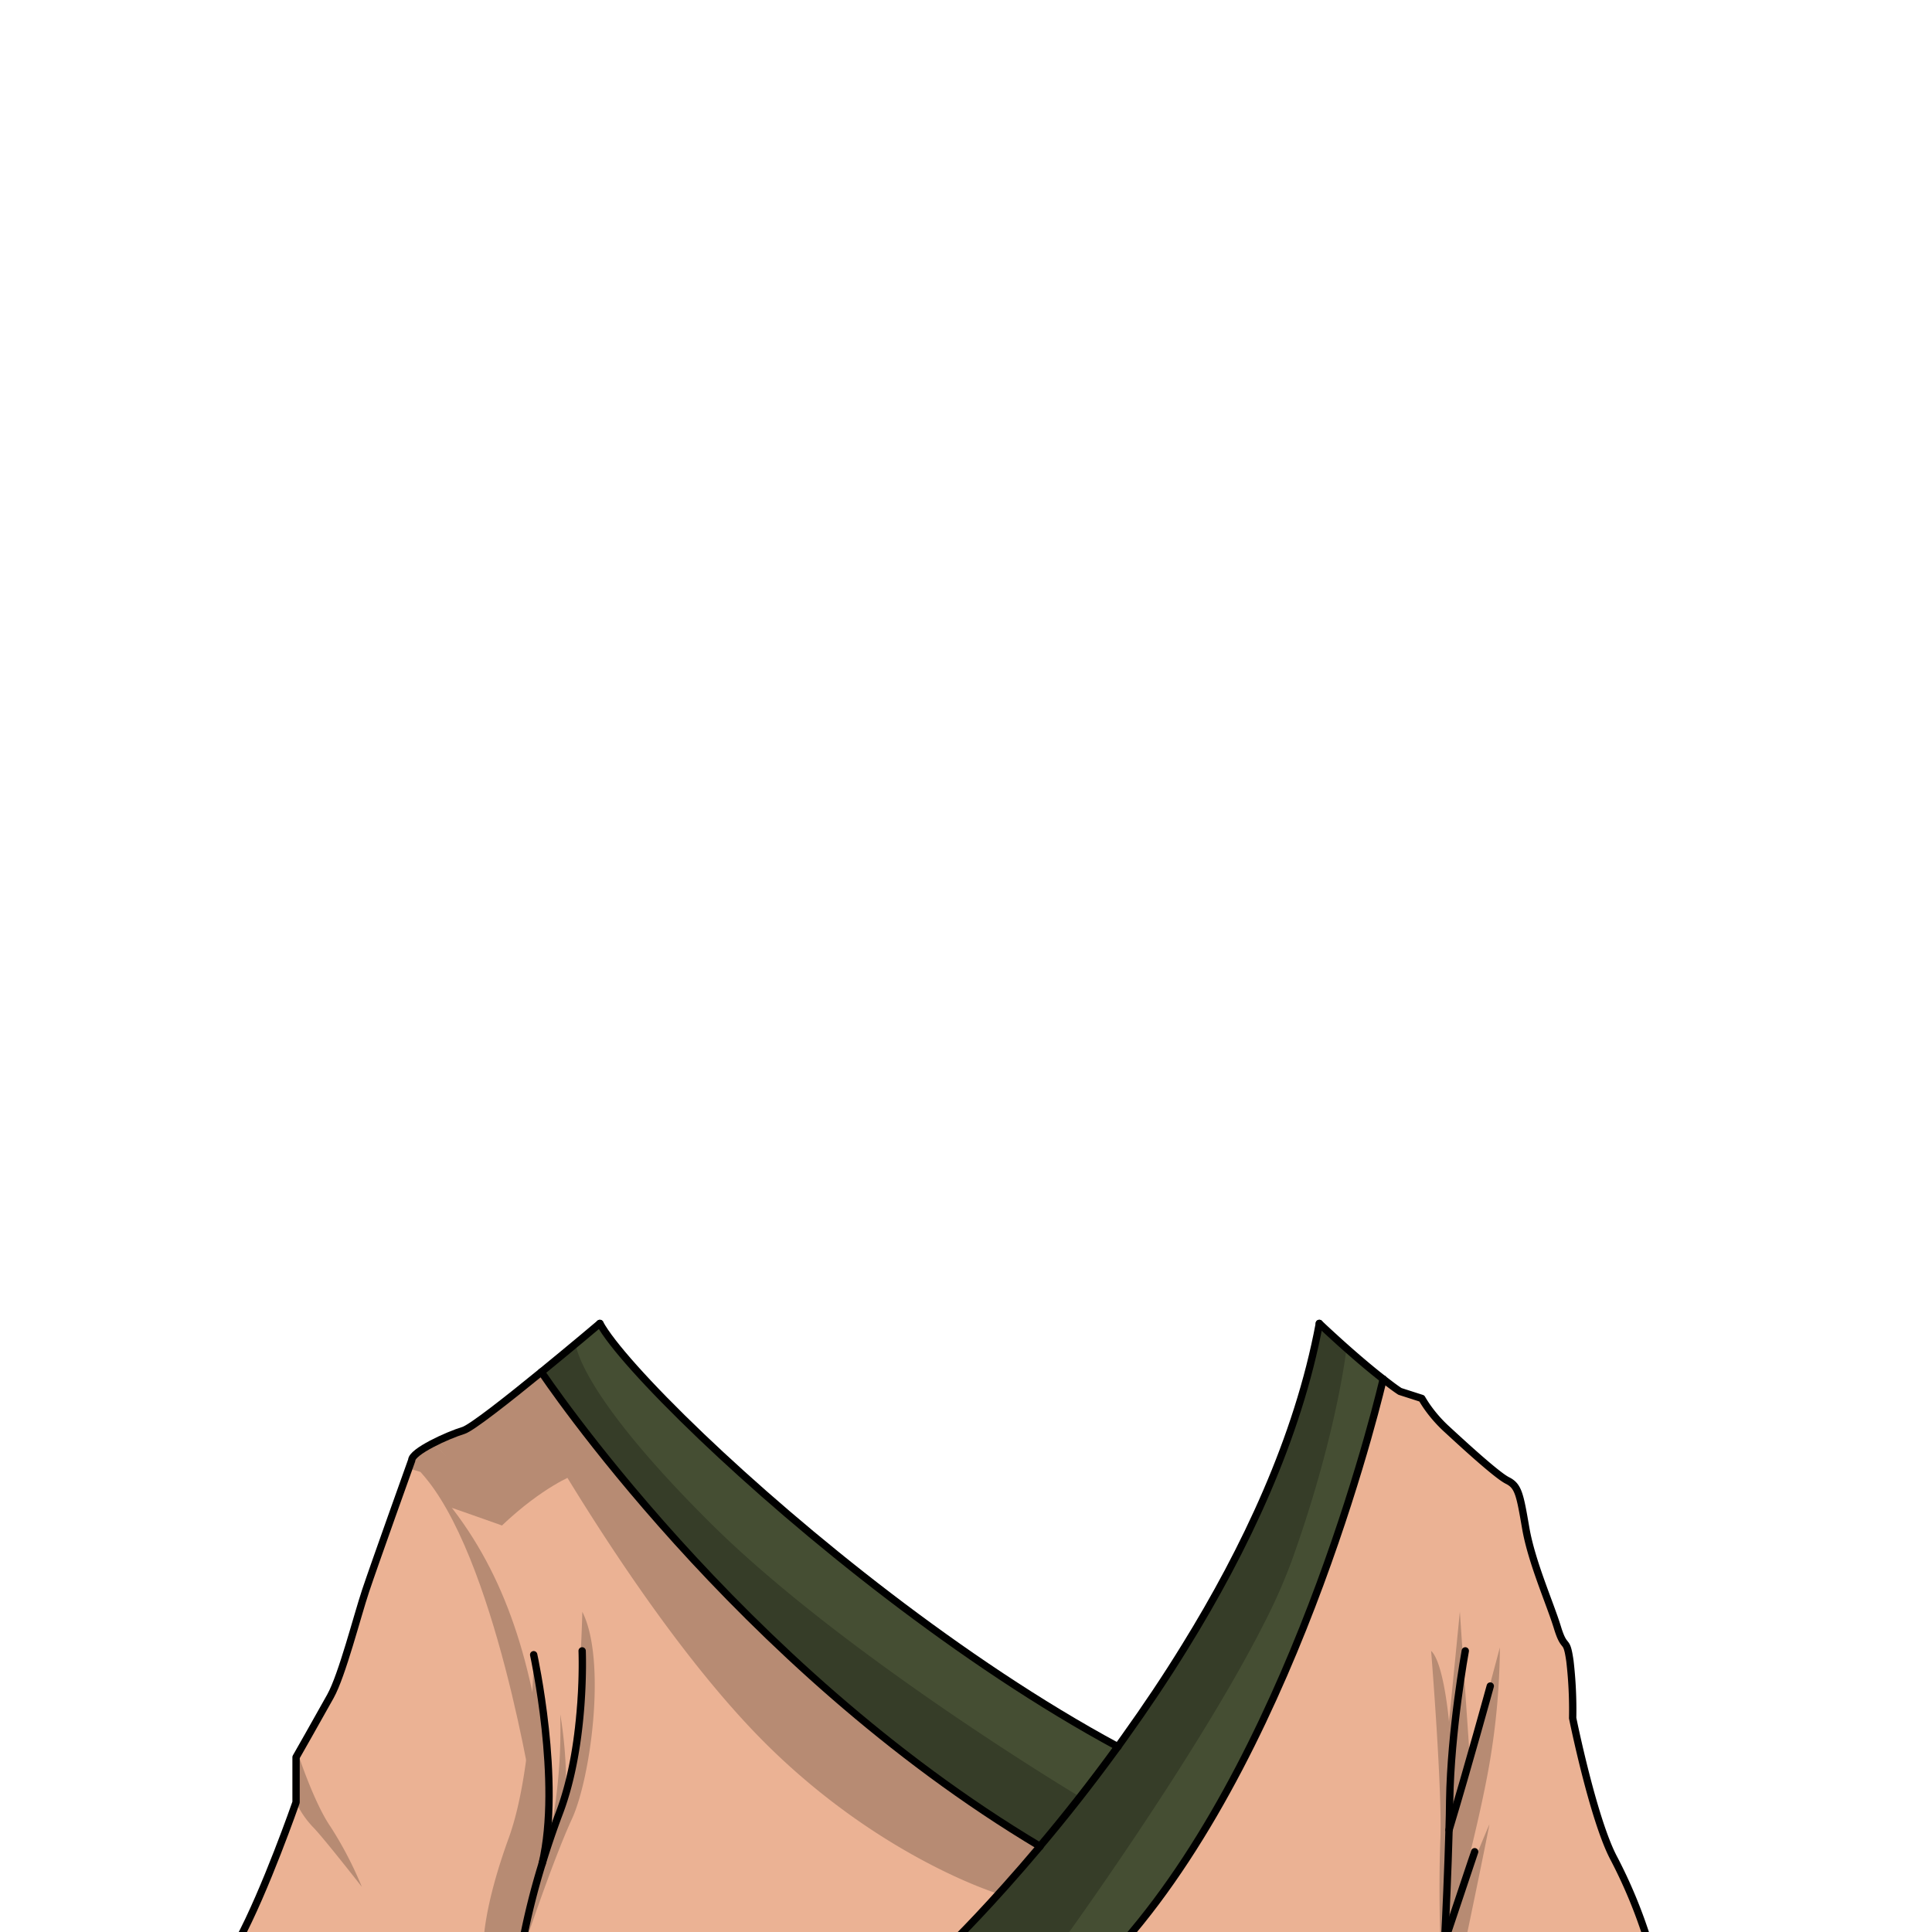 <svg xmlns="http://www.w3.org/2000/svg" viewBox="0 0 432 432">
  <defs>
    <style>.BUNTAI_OTTER_OUTFIT_BUNTAI_OTTER_OUTFIT_7_cls-1{isolation:isolate;}.BUNTAI_OTTER_OUTFIT_BUNTAI_OTTER_OUTFIT_7_cls-2{fill:#ebb294;}.BUNTAI_OTTER_OUTFIT_BUNTAI_OTTER_OUTFIT_7_cls-3{fill:#454e33;}.BUNTAI_OTTER_OUTFIT_BUNTAI_OTTER_OUTFIT_7_cls-4{fill:none;stroke:#000;stroke-linecap:round;stroke-linejoin:round;stroke-width:1.64px;}.BUNTAI_OTTER_OUTFIT_BUNTAI_OTTER_OUTFIT_7_cls-5{opacity:0.22;mix-blend-mode:multiply;}</style>
  </defs>
  <g class="BUNTAI_OTTER_OUTFIT_BUNTAI_OTTER_OUTFIT_7_cls-1">
    <g id="outfit">
      <path class="BUNTAI_OTTER_OUTFIT_BUNTAI_OTTER_OUTFIT_7_cls-2" d="M121.05,306.78c-7.44,6.08-15.63,12.53-17.45,13.08-3.49,1.05-11.53,4.72-11.53,6.64,0,0-8.39,23.42-10.31,29.18s-5.25,18.88-7.87,23.6-7.69,13.63-7.69,13.63V403s-6.81,19.63-12.93,31h160s8.12-7.93,19.32-21.23h0C164.69,372.39,121.05,306.78,121.05,306.78Z" />
      <path class="BUNTAI_OTTER_OUTFIT_BUNTAI_OTTER_OUTFIT_7_cls-2" d="M368.53,434.09A111.39,111.39,0,0,0,361,415.68c-4.66-8.62-9.29-31.51-9.29-31.51a94.76,94.76,0,0,0-.61-12.76c-.79-5.59-1.14-2.09-2.8-7.51s-5.76-14.59-7.08-22.2-1.66-9.43-4.1-10.66-10.49-8.65-13.81-11.71a30.24,30.24,0,0,1-5.33-6.64l-4.89-1.57c-1.19-.81-2.46-1.75-3.76-2.77,0,0-18.47,80.53-57.9,125.74H368.53Z" />
      <path class="BUNTAI_OTTER_OUTFIT_BUNTAI_OTTER_OUTFIT_7_cls-3" d="M295,295.92c-6.54,35.12-26.48,69.15-45,94.66-35-18.86-70.65-47.9-93.15-69.38-12-11.49-20.3-20.82-22.7-25.28,0,0-6.22,5.27-13.08,10.86,0,0,43.64,65.61,111.5,106.07h0c-11.2,13.3-19.32,21.23-19.32,21.23h38.16c39.43-45.21,57.9-125.74,57.9-125.74C302.49,303.06,295,295.92,295,295.92Z" />
      <path class="BUNTAI_OTTER_OUTFIT_BUNTAI_OTTER_OUTFIT_7_cls-4" d="M134.13,295.92c2.4,4.46,10.67,13.79,22.7,25.28,22.5,21.48,58.15,50.52,93.15,69.38" />
      <path class="BUNTAI_OTTER_OUTFIT_BUNTAI_OTTER_OUTFIT_7_cls-4" d="M232.55,412.86c-11.2,13.3-19.32,21.23-19.32,21.23" />
      <path class="BUNTAI_OTTER_OUTFIT_BUNTAI_OTTER_OUTFIT_7_cls-4" d="M295,295.92s0,.05,0,.07c-4.78,25.59-16.67,50.61-30,72.16-4.35,7.07-8.86,13.77-13.32,20l-.18.26-1.47,2.05-.1.13c-6.13,8.45-12.13,16-17.43,22.27" />
      <path class="BUNTAI_OTTER_OUTFIT_BUNTAI_OTTER_OUTFIT_7_cls-4" d="M295,295.92s.88.85,2.32,2.17l.83.76c.74.68,1.58,1.44,2.49,2.25l.42.37c2.47,2.19,5.4,4.7,8.21,6.88,1.3,1,2.57,2,3.76,2.77l4.89,1.57s.4.71,1.12,1.77a30.71,30.71,0,0,0,4.21,4.87c3.32,3.06,11.36,10.49,13.81,11.71s2.79,3.06,4.1,10.66,5.42,16.78,7.08,22.2,2,1.92,2.8,7.51a94.76,94.76,0,0,1,.61,12.76s4.63,22.89,9.29,31.51a111.39,111.39,0,0,1,7.57,18.41H323" />
      <path class="BUNTAI_OTTER_OUTFIT_BUNTAI_OTTER_OUTFIT_7_cls-4" d="M134.13,295.92s-6.22,5.27-13.08,10.86c-7.44,6.08-15.63,12.53-17.45,13.08-3.49,1.05-11.53,4.72-11.53,6.64,0,0-8.39,23.42-10.31,29.18s-5.25,18.88-7.87,23.6-7.69,13.63-7.69,13.63V403s-6.81,19.63-12.93,31H323" />
      <path class="BUNTAI_OTTER_OUTFIT_BUNTAI_OTTER_OUTFIT_7_cls-4" d="M116.88,434.09a162.46,162.46,0,0,1,4.35-17.39c1.07-3.5,2.35-7.35,3.87-11.38,5.94-15.73,5.07-36.18,5.07-36.18" />
      <path class="BUNTAI_OTTER_OUTFIT_BUNTAI_OTTER_OUTFIT_7_cls-4" d="M119.33,370s6.24,28.37,1.9,46.69" />
      <path class="BUNTAI_OTTER_OUTFIT_BUNTAI_OTTER_OUTFIT_7_cls-4" d="M121.05,306.78s43.64,65.61,111.5,106.07h0" />
      <path class="BUNTAI_OTTER_OUTFIT_BUNTAI_OTTER_OUTFIT_7_cls-4" d="M251.39,434.09c39.43-45.21,57.9-125.74,57.9-125.74" />
      <path class="BUNTAI_OTTER_OUTFIT_BUNTAI_OTTER_OUTFIT_7_cls-4" d="M327.64,369.14s-3.26,17.88-3.49,33.5c0,2.1-.08,4.3-.14,6.54-.25,9.13-.69,18.93-1,24.88" />
      <path class="BUNTAI_OTTER_OUTFIT_BUNTAI_OTTER_OUTFIT_7_cls-4" d="M333.23,377s-4.94,18-9.22,32.18" />
      <polyline class="BUNTAI_OTTER_OUTFIT_BUNTAI_OTTER_OUTFIT_7_cls-4" points="329.74 414.05 323.04 434.06 323.04 434.07 323.04 434.08 323.03 434.08" />
      <g class="BUNTAI_OTTER_OUTFIT_BUNTAI_OTTER_OUTFIT_7_cls-5">
        <path d="M119.33,369.14s0,26.5-5.59,41.88-5.59,23.07-5.59,23.07h9.43s6.12-18.29,10.31-27.38,7.79-35.48,2.32-46.31a348.89,348.89,0,0,1-3.71,42.29,94.32,94.32,0,0,0-1.23-19.4,120.9,120.9,0,0,1-1.72,23.94S122,377.35,119.33,369.14Z" />
        <path d="M66.63,392.15s3.63,11.06,7.28,16.31a83.32,83.32,0,0,1,7,13.45s-8.73-11.18-11-13.45A20.78,20.78,0,0,1,66.2,403Z" />
        <path d="M320,369.14s2.51,31,2.07,42.16,0,22.79,0,22.79h5.62s3.73-17.79,5.36-26.2c-5.47,12.76-7.66,19.3-7.66,19.3s5.21-18.73,7.66-32.83a160.09,160.09,0,0,0,2.33-26s-6.08,22.8-6.71,25c-1.45-21.19-2.24-33-2.24-33L324,385S322.86,371.76,320,369.14Z" />
        <path d="M301.08,301.47s-2.1,19.38-12.35,47.81a127,127,0,0,1-6.23,14c-15.09,29.71-44.95,70.85-44.95,70.85H212.13l1.74-.64,9.42-10s-28.81-8.72-55.73-37.38c-15.76-16.78-30.86-39.61-40.67-55.64-6.58-10.75-10.78-18.45-11.2-19.23l0-.07.39-.32,12.16-9.94.49-.41s.43,10.58,30.25,40.18,82.25,60.95,82.25,60.95l8.79-11,.1-.13c.18-.24.64-.86,1.47-2.05l.18-.26c2.06-3,6.16-9.22,13.4-21.21,2.41-4,5.18-8.65,8.34-14,19.57-36.35,21.14-57.26,21.14-57.26l.4.36,2.33,2.1.83.76,2.49,2.25Z" />
        <path d="M96.65,322.78s10.56,9,15.57,18.34c9.21-8.74,16.08-11.3,16.08-11.3l-10.6-20-13.52,9.67Z" />
        <path d="M119.33,403S110.77,347.29,94,329.12c14.51,14.68,22.57,32.68,26.58,57.49l1,10.66Z" />
        <path d="M113,337l-.82,4.08s-10.49-3.73-11.65-4.08C96,331.17,94,329.12,94,329.12l-2.58-.77a22.32,22.32,0,0,1,.81-2.35c.2-.3,4.43-3.22,4.43-3.22Z" />
      </g>
    </g>
  </g>
</svg>